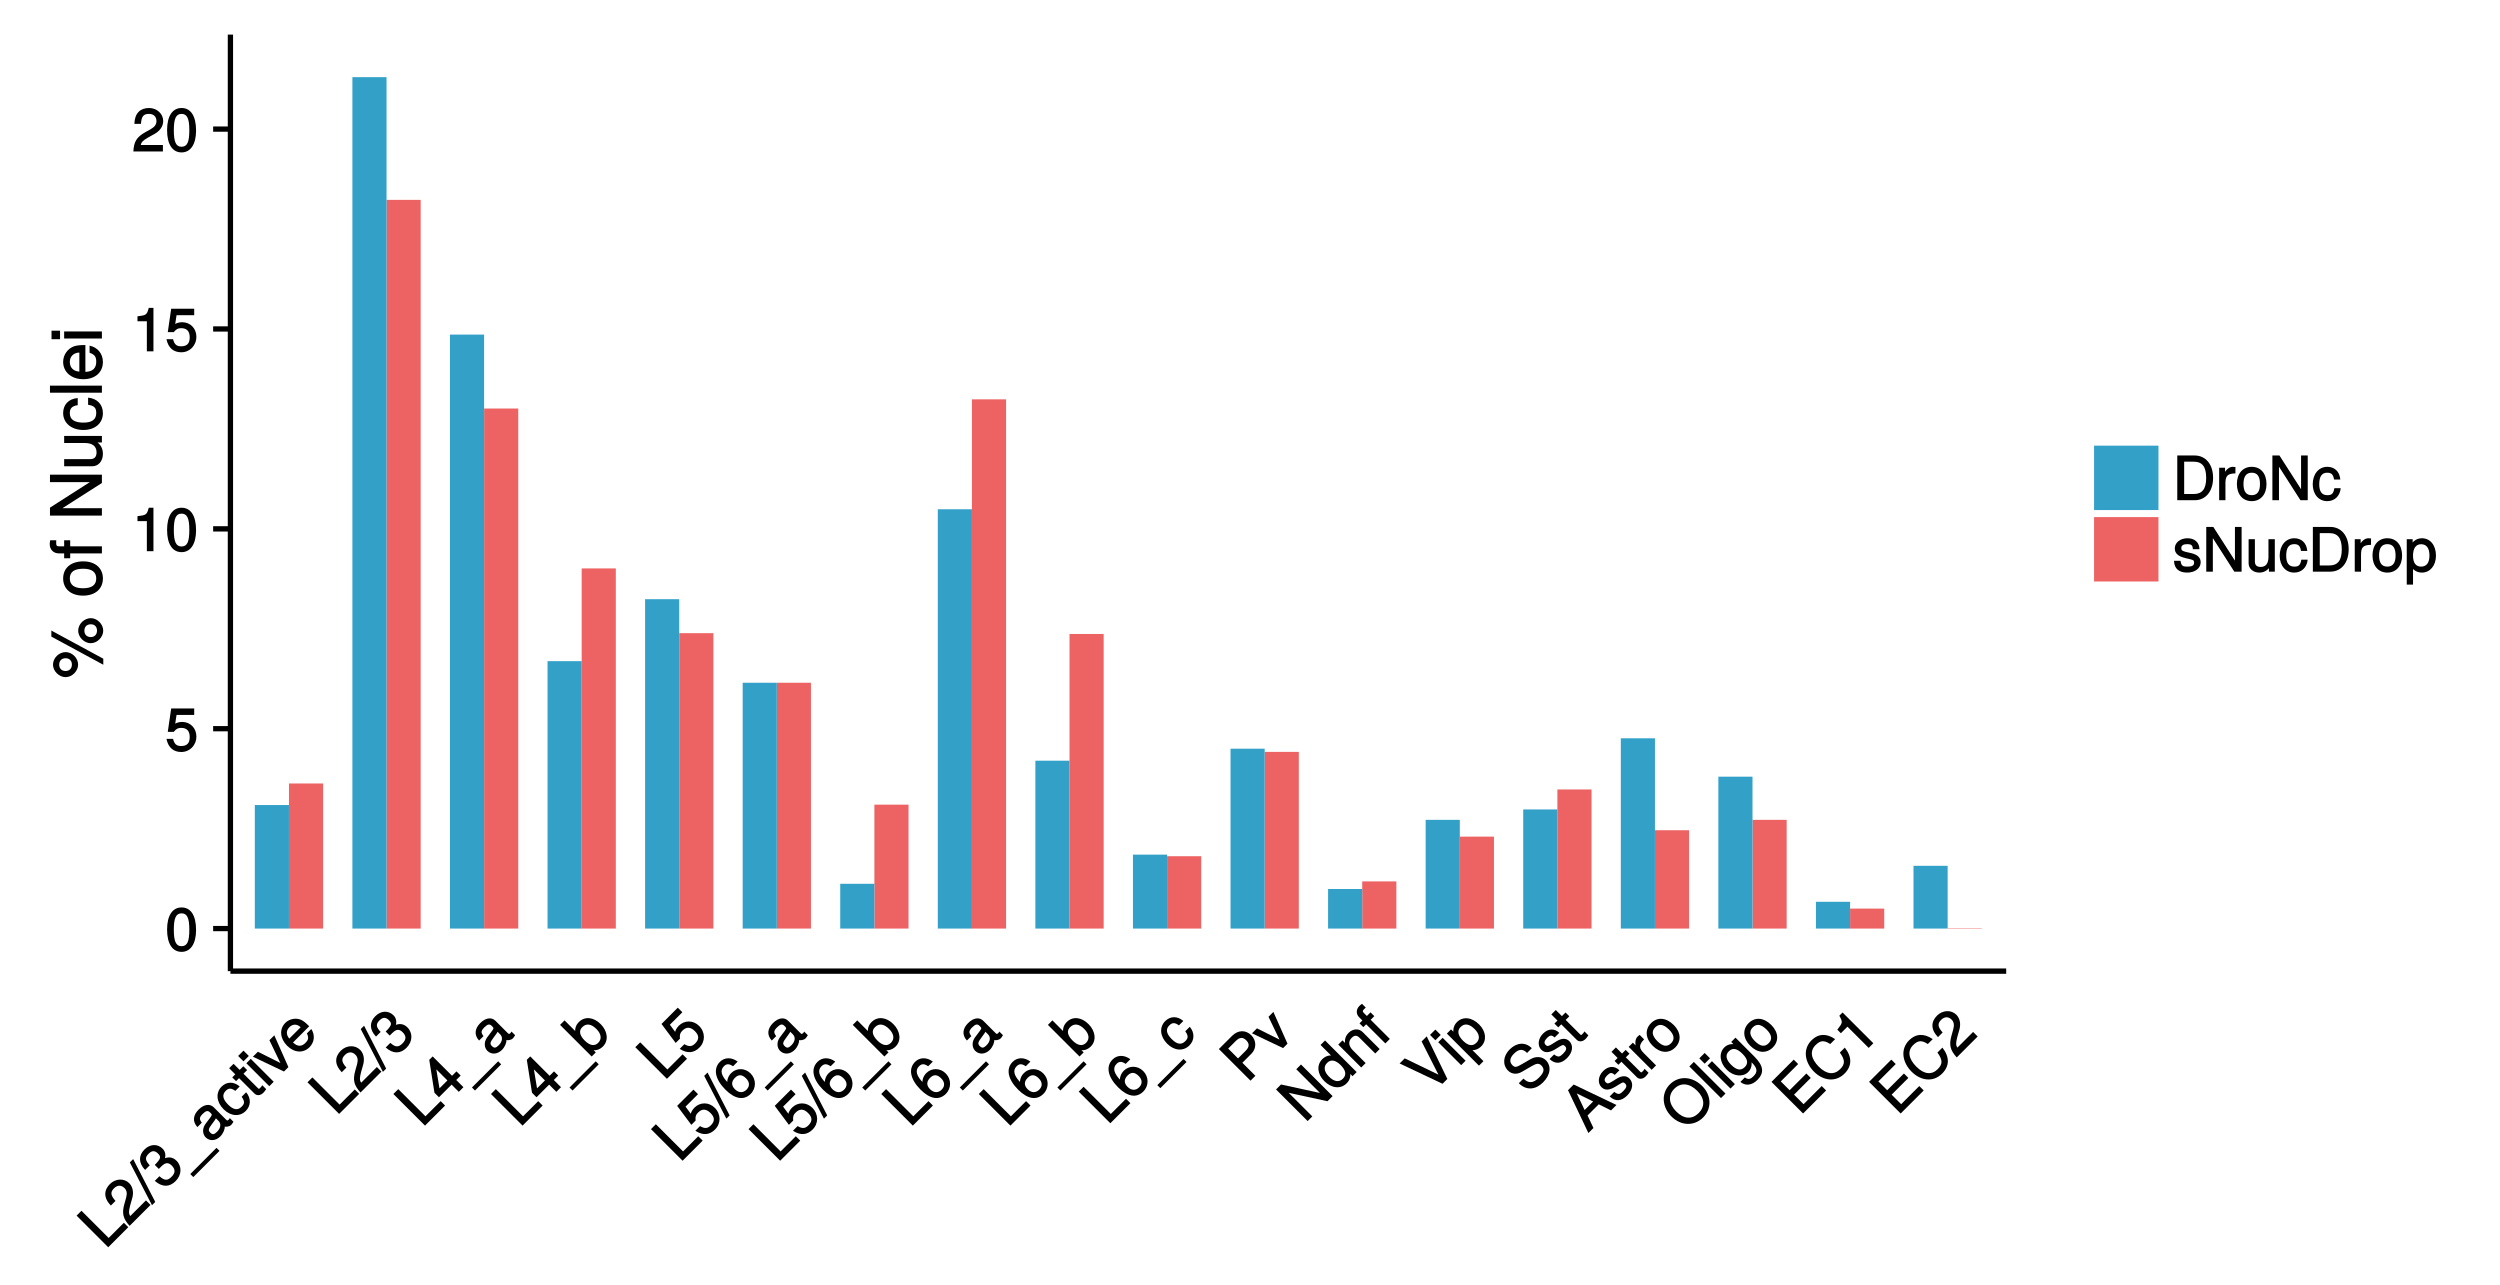 <?xml version="1.0" encoding="UTF-8"?>
<svg xmlns="http://www.w3.org/2000/svg" xmlns:xlink="http://www.w3.org/1999/xlink" width="504pt" height="259pt" viewBox="0 0 504 259" version="1.1">
<defs>
<g>
<symbol overflow="visible" id="glyph0-0">
<path style="stroke:none;" d=""/>
</symbol>
<symbol overflow="visible" id="glyph0-1">
<path style="stroke:none;" d="M 6.219 -4.219 C 6.219 -7.172 5.141 -8.766 3.297 -8.766 C 1.469 -8.766 0.375 -7.156 0.375 -4.297 C 0.375 -1.422 1.469 0.188 3.297 0.188 C 5.094 0.188 6.219 -1.422 6.219 -4.219 Z M 4.859 -4.312 C 4.859 -1.906 4.453 -0.953 3.281 -0.953 C 2.156 -0.953 1.734 -1.953 1.734 -4.281 C 1.734 -6.609 2.156 -7.578 3.297 -7.578 C 4.438 -7.578 4.859 -6.594 4.859 -4.312 Z M 4.859 -4.312 "/>
</symbol>
<symbol overflow="visible" id="glyph0-2">
<path style="stroke:none;" d="M 6.281 -2.953 C 6.281 -4.625 5.047 -5.875 3.406 -5.875 C 2.812 -5.875 2.219 -5.672 2.016 -5.516 L 2.281 -7.281 L 5.844 -7.281 L 5.844 -8.594 L 1.203 -8.594 L 0.516 -3.875 L 1.719 -3.875 C 2.25 -4.5 2.562 -4.672 3.219 -4.672 C 4.359 -4.672 4.938 -4.062 4.938 -2.812 C 4.938 -1.578 4.375 -1.016 3.219 -1.016 C 2.297 -1.016 1.859 -1.359 1.578 -2.453 L 0.25 -2.453 C 0.625 -0.625 1.734 0.188 3.234 0.188 C 4.953 0.188 6.281 -1.156 6.281 -2.953 Z M 6.281 -2.953 "/>
</symbol>
<symbol overflow="visible" id="glyph0-3">
<path style="stroke:none;" d="M 4.297 -0.125 L 4.297 -8.766 L 3.359 -8.766 C 2.953 -7.328 2.859 -7.281 1.078 -7.062 L 1.078 -6.062 L 2.969 -6.062 L 2.969 0 L 4.297 0 Z M 4.297 -0.125 "/>
</symbol>
<symbol overflow="visible" id="glyph0-4">
<path style="stroke:none;" d="M 6.266 -6.141 C 6.266 -7.578 5.016 -8.766 3.406 -8.766 C 1.672 -8.766 0.516 -7.75 0.453 -5.562 L 1.781 -5.562 C 1.875 -7.109 2.328 -7.578 3.375 -7.578 C 4.328 -7.578 4.906 -7.031 4.906 -6.125 C 4.906 -5.453 4.547 -4.969 3.797 -4.531 L 2.688 -3.906 C 0.906 -2.906 0.359 -2 0.25 0 L 6.203 0 L 6.203 -1.312 L 1.75 -1.312 C 1.844 -1.875 2.188 -2.219 3.234 -2.828 L 4.422 -3.484 C 5.609 -4.109 6.266 -5.094 6.266 -6.141 Z M 6.266 -6.141 "/>
</symbol>
<symbol overflow="visible" id="glyph0-5">
<path style="stroke:none;" d="M 8.141 -4.516 C 8.141 -7.219 6.656 -9.016 4.438 -9.016 L 0.922 -9.016 L 0.922 0 L 4.438 0 C 6.641 0 8.141 -1.781 8.141 -4.516 Z M 6.75 -4.5 C 6.75 -2.297 5.969 -1.25 4.25 -1.25 L 2.312 -1.25 L 2.312 -7.766 L 4.25 -7.766 C 5.969 -7.766 6.75 -6.734 6.75 -4.5 Z M 6.75 -4.5 "/>
</symbol>
<symbol overflow="visible" id="glyph0-6">
<path style="stroke:none;" d="M 3.984 -5.547 L 3.984 -6.688 C 3.688 -6.719 3.594 -6.734 3.469 -6.734 C 2.812 -6.734 2.219 -6.312 1.641 -5.375 L 1.891 -5.281 L 1.891 -6.547 L 0.703 -6.547 L 0.703 0 L 1.969 0 L 1.969 -3.391 C 1.969 -4.812 2.297 -5.391 3.984 -5.406 Z M 3.984 -5.547 "/>
</symbol>
<symbol overflow="visible" id="glyph0-7">
<path style="stroke:none;" d="M 6.25 -3.234 C 6.25 -5.406 5.078 -6.734 3.266 -6.734 C 1.5 -6.734 0.281 -5.391 0.281 -3.281 C 0.281 -1.156 1.484 0.188 3.281 0.188 C 5.047 0.188 6.25 -1.156 6.25 -3.234 Z M 4.938 -3.234 C 4.938 -1.766 4.375 -1.016 3.281 -1.016 C 2.156 -1.016 1.609 -1.75 1.609 -3.281 C 1.609 -4.781 2.156 -5.547 3.281 -5.547 C 4.406 -5.547 4.938 -4.797 4.938 -3.234 Z M 4.938 -3.234 "/>
</symbol>
<symbol overflow="visible" id="glyph0-8">
<path style="stroke:none;" d="M 7.891 -0.125 L 7.891 -9.016 L 6.547 -9.016 L 6.547 -1.734 L 6.797 -1.828 L 2.188 -9.016 L 0.766 -9.016 L 0.766 0 L 2.094 0 L 2.094 -7.219 L 1.859 -7.125 L 6.422 0 L 7.891 0 Z M 7.891 -0.125 "/>
</symbol>
<symbol overflow="visible" id="glyph0-9">
<path style="stroke:none;" d="M 5.719 -2.422 L 4.594 -2.422 C 4.406 -1.281 4.031 -1.016 3.188 -1.016 C 2.078 -1.016 1.547 -1.734 1.547 -3.219 C 1.547 -4.781 2.062 -5.547 3.156 -5.547 C 4 -5.547 4.375 -5.188 4.531 -4.172 L 5.797 -4.172 C 5.656 -5.844 4.578 -6.734 3.172 -6.734 C 1.469 -6.734 0.234 -5.297 0.234 -3.219 C 0.234 -1.188 1.453 0.188 3.156 0.188 C 4.656 0.188 5.734 -0.859 5.875 -2.422 Z M 5.719 -2.422 "/>
</symbol>
<symbol overflow="visible" id="glyph0-10">
<path style="stroke:none;" d="M 5.641 -1.891 C 5.641 -2.828 4.984 -3.438 3.734 -3.734 L 2.766 -3.953 C 1.953 -4.156 1.734 -4.281 1.734 -4.734 C 1.734 -5.297 2.125 -5.547 2.938 -5.547 C 3.75 -5.547 4.031 -5.328 4.062 -4.531 L 5.391 -4.531 C 5.375 -5.906 4.422 -6.734 2.969 -6.734 C 1.516 -6.734 0.422 -5.844 0.422 -4.688 C 0.422 -3.703 1.062 -3.094 2.562 -2.734 L 3.484 -2.516 C 4.188 -2.344 4.312 -2.266 4.312 -1.812 C 4.312 -1.219 3.875 -1.016 3 -1.016 C 2.094 -1.016 1.734 -1.094 1.578 -2.188 L 0.266 -2.188 C 0.312 -0.594 1.266 0.188 2.922 0.188 C 4.5 0.188 5.641 -0.688 5.641 -1.891 Z M 5.641 -1.891 "/>
</symbol>
<symbol overflow="visible" id="glyph0-11">
<path style="stroke:none;" d="M 5.922 -0.125 L 5.922 -6.547 L 4.641 -6.547 L 4.641 -2.953 C 4.641 -1.672 4.109 -0.953 3.078 -0.953 C 2.281 -0.953 1.906 -1.312 1.906 -2.062 L 1.906 -6.547 L 0.641 -6.547 L 0.641 -1.672 C 0.641 -0.625 1.562 0.188 2.781 0.188 C 3.703 0.188 4.391 -0.188 4.984 -1.016 L 4.734 -1.109 L 4.734 0 L 5.922 0 Z M 5.922 -0.125 "/>
</symbol>
<symbol overflow="visible" id="glyph0-12">
<path style="stroke:none;" d="M 6.406 -3.219 C 6.406 -5.328 5.25 -6.734 3.578 -6.734 C 2.719 -6.734 1.938 -6.312 1.469 -5.562 L 1.703 -5.469 L 1.703 -6.547 L 0.516 -6.547 L 0.516 2.609 L 1.781 2.609 L 1.781 -0.891 L 1.547 -0.797 C 2.078 -0.141 2.766 0.188 3.594 0.188 C 5.203 0.188 6.406 -1.219 6.406 -3.219 Z M 5.094 -3.234 C 5.094 -1.812 4.5 -1.016 3.406 -1.016 C 2.359 -1.016 1.781 -1.75 1.781 -3.234 C 1.781 -4.703 2.359 -5.531 3.406 -5.531 C 4.516 -5.531 5.094 -4.734 5.094 -3.234 Z M 5.094 -3.234 "/>
</symbol>
<symbol overflow="visible" id="glyph1-0">
<path style="stroke:none;" d=""/>
</symbol>
<symbol overflow="visible" id="glyph1-1">
<path style="stroke:none;" d="M 4.531 -4.719 L 3.734 -5.516 L 0.672 -2.453 L -4.812 -7.938 L -5.797 -6.953 L 0.578 -0.578 L 4.625 -4.625 Z M 4.531 -4.719 "/>
</symbol>
<symbol overflow="visible" id="glyph1-2">
<path style="stroke:none;" d="M 0.094 -8.781 C -0.922 -9.797 -2.656 -9.75 -3.797 -8.609 C -5.016 -7.391 -5.125 -5.844 -3.609 -4.266 L -2.672 -5.203 C -3.703 -6.359 -3.719 -7 -2.969 -7.75 C -2.297 -8.422 -1.5 -8.438 -0.859 -7.797 C -0.391 -7.328 -0.297 -6.734 -0.516 -5.891 L -0.859 -4.672 C -1.422 -2.703 -1.172 -1.672 0.172 -0.172 L 4.391 -4.391 L 3.469 -5.312 L 0.312 -2.156 C -0.031 -2.625 -0.016 -3.109 0.281 -4.281 L 0.656 -5.594 C 1.062 -6.875 0.828 -8.047 0.094 -8.781 Z M 0.094 -8.781 "/>
</symbol>
<symbol overflow="visible" id="glyph1-3">
<path style="stroke:none;" d="M -3.969 -8.781 L -4.5 -8.25 L -0.031 0.375 L 0.625 -0.281 L -3.828 -8.922 Z M -3.969 -8.781 "/>
</symbol>
<symbol overflow="visible" id="glyph1-4">
<path style="stroke:none;" d="M 2.547 -6.234 C 1.812 -6.969 0.906 -7.094 -0.078 -6.609 L 0.109 -6.422 C 0.453 -7.203 0.344 -8.062 -0.25 -8.656 C -1.281 -9.688 -2.781 -9.625 -3.922 -8.484 C -5.125 -7.281 -5.125 -5.781 -3.781 -4.375 L -2.844 -5.312 C -3.797 -6.328 -3.828 -6.891 -3.078 -7.641 C -2.406 -8.312 -1.812 -8.312 -1.188 -7.688 C -0.547 -7.047 -0.531 -6.688 -1.828 -5.391 L -1.016 -4.578 L -0.516 -5.078 C 0.312 -5.906 0.906 -5.938 1.594 -5.25 C 2.344 -4.5 2.344 -3.781 1.562 -3 C 0.75 -2.188 0.125 -2.188 -0.891 -3.109 L -1.828 -2.172 C -0.297 -0.828 1.156 -0.906 2.375 -2.125 C 3.609 -3.359 3.688 -5.094 2.547 -6.234 Z M 2.547 -6.234 "/>
</symbol>
<symbol overflow="visible" id="glyph1-5">
<path style="stroke:none;" d="M 6.406 -3.594 L 5.891 -4.109 L 0.609 1.172 L 1.219 1.781 L 6.5 -3.5 Z M 6.406 -3.594 "/>
</symbol>
<symbol overflow="visible" id="glyph1-6">
<path style="stroke:none;" d="M 4.516 -4.734 L 3.859 -5.391 C 3.75 -5.188 3.719 -5.156 3.672 -5.109 C 3.422 -4.859 3.344 -4.844 3.125 -5.062 L 0.641 -7.547 C -0.156 -8.344 -1.344 -8.188 -2.438 -7.094 C -3.5 -6.031 -3.75 -4.75 -2.672 -3.578 L -1.781 -4.469 C -2.344 -5.188 -2.281 -5.562 -1.609 -6.234 C -0.984 -6.859 -0.578 -6.984 -0.141 -6.547 L 0.047 -6.359 C 0.328 -6.078 0.281 -5.969 -0.203 -5.328 C -1.078 -4.203 -1.203 -4.016 -1.359 -3.641 C -1.656 -2.906 -1.547 -2.047 -1 -1.5 C -0.188 -0.688 1.047 -0.797 1.938 -1.688 C 2.516 -2.266 2.875 -3.125 2.844 -3.688 C 3.016 -3.578 3.781 -3.656 4.125 -4 C 4.266 -4.141 4.359 -4.266 4.594 -4.656 Z M 1.578 -4.828 C 2.203 -4.203 1.984 -3.328 1.297 -2.641 C 0.75 -2.094 0.406 -1.969 -0.078 -2.453 C -0.547 -2.922 -0.438 -3.25 0.219 -4.125 C 0.844 -4.969 0.969 -5.156 1.062 -5.344 Z M 1.578 -4.828 "/>
</symbol>
<symbol overflow="visible" id="glyph1-7">
<path style="stroke:none;" d="M 2.328 -5.766 L 1.531 -4.969 C 2.203 -4.016 2.125 -3.562 1.531 -2.969 C 0.75 -2.188 -0.125 -2.312 -1.188 -3.375 C -2.281 -4.469 -2.469 -5.375 -1.688 -6.156 C -1.094 -6.75 -0.578 -6.766 0.25 -6.156 L 1.141 -7.047 C -0.125 -8.125 -1.531 -8 -2.516 -7.016 C -3.734 -5.797 -3.578 -3.922 -2.109 -2.453 C -0.672 -1.016 1.156 -0.906 2.359 -2.109 C 3.422 -3.172 3.453 -4.672 2.438 -5.875 Z M 2.328 -5.766 "/>
</symbol>
<symbol overflow="visible" id="glyph1-8">
<path style="stroke:none;" d="M 2.156 -2.344 L 1.438 -3.062 C 1.312 -2.812 1.203 -2.703 1.062 -2.562 C 0.766 -2.266 0.781 -2.25 0.469 -2.562 L -2.344 -5.375 L -1.609 -6.109 L -2.375 -6.875 L -3.109 -6.141 L -4.344 -7.375 L -5.234 -6.484 L -4 -5.25 L -4.609 -4.641 L -3.844 -3.875 L -3.234 -4.484 L -0.109 -1.359 C 0.344 -0.906 1.094 -0.969 1.641 -1.516 C 1.812 -1.688 1.969 -1.875 2.234 -2.266 Z M 2.156 -2.344 "/>
</symbol>
<symbol overflow="visible" id="glyph1-9">
<path style="stroke:none;" d="M 1.297 -1.484 L -3.234 -6.016 L -4.125 -5.125 L 0.5 -0.5 L 1.391 -1.391 Z M -3.734 -6.703 L -4.703 -7.672 L -5.781 -6.594 L -4.703 -5.516 L -3.625 -6.594 Z M -3.734 -6.703 "/>
</symbol>
<symbol overflow="visible" id="glyph1-10">
<path style="stroke:none;" d="M -0.5 -8.75 L -1.359 -7.891 L 1.047 -2.891 L 1.25 -3.094 L -3.688 -5.562 L -4.688 -4.562 L 1.578 -1.578 L 2.469 -2.469 L -0.375 -8.875 Z M -0.5 -8.75 "/>
</symbol>
<symbol overflow="visible" id="glyph1-11">
<path style="stroke:none;" d="M 2.328 -6.547 C 1.672 -7.203 1.234 -7.547 0.781 -7.75 C -0.234 -8.203 -1.562 -7.969 -2.391 -7.141 C -3.625 -5.906 -3.5 -4 -2.031 -2.531 C -0.578 -1.078 1.234 -0.984 2.484 -2.234 C 3.5 -3.25 3.625 -4.719 2.844 -5.906 L 1.953 -5.016 C 2.391 -4.109 2.234 -3.672 1.672 -3.109 C 0.922 -2.359 0.094 -2.281 -0.844 -3.188 L 2.422 -6.453 Z M 1 -6.344 C 1 -6.344 0.766 -6.297 0.75 -6.312 L -1.594 -3.969 C -2.234 -4.734 -2.266 -5.578 -1.562 -6.281 C -0.859 -6.984 0.047 -6.922 0.75 -6.219 Z M 1 -6.344 "/>
</symbol>
<symbol overflow="visible" id="glyph1-12">
<path style="stroke:none;" d="M 2.969 -6.031 L 2.203 -6.797 L 1.312 -5.906 L -2.594 -9.812 L -3.281 -9.125 L -2.234 -2.484 L -1.328 -1.578 L 1.219 -4.125 L 2.672 -2.672 L 3.609 -3.609 L 2.156 -5.062 L 3.047 -5.953 Z M 0.469 -5.062 L -1.219 -3.375 L -1.922 -7.609 L -2.172 -7.516 L 0.375 -4.969 Z M 0.469 -5.062 "/>
</symbol>
<symbol overflow="visible" id="glyph1-13">
<path style="stroke:none;" d="M 2.172 -6.891 C 0.719 -8.344 -1.047 -8.484 -2.219 -7.312 C -2.844 -6.688 -3.078 -5.922 -2.922 -5.078 L -2.672 -5.203 L -5.109 -7.641 L -6.016 -6.734 L 0.359 -0.359 L 1.188 -1.188 L 0.453 -1.922 L 0.359 -1.672 C 1.219 -1.5 2 -1.75 2.641 -2.391 C 3.797 -3.547 3.609 -5.453 2.172 -6.891 Z M 1.297 -5.922 C 2.297 -4.922 2.453 -3.891 1.672 -3.109 C 0.938 -2.375 -0.031 -2.562 -1.047 -3.578 C -2.094 -4.625 -2.281 -5.594 -1.516 -6.297 C -0.719 -7.094 0.297 -6.922 1.297 -5.922 Z M 1.297 -5.922 "/>
</symbol>
<symbol overflow="visible" id="glyph1-14">
<path style="stroke:none;" d="M 2.344 -6.531 C 1.172 -7.703 -0.594 -7.719 -1.75 -6.562 C -2.172 -6.141 -2.453 -5.578 -2.484 -5.328 L -3.547 -6.766 L -1.031 -9.281 L -1.953 -10.203 L -5.234 -6.922 L -2.375 -3.094 L -1.516 -3.953 C -1.594 -4.781 -1.484 -5.109 -1.016 -5.578 C -0.219 -6.375 0.609 -6.359 1.5 -5.469 C 2.375 -4.594 2.375 -3.812 1.562 -3 C 0.906 -2.344 0.344 -2.281 -0.625 -2.844 L -1.562 -1.906 C 0 -0.875 1.344 -1.094 2.406 -2.156 C 3.625 -3.375 3.625 -5.25 2.344 -6.531 Z M 2.344 -6.531 "/>
</symbol>
<symbol overflow="visible" id="glyph1-15">
<path style="stroke:none;" d="M 2.484 -6.391 C 1.359 -7.516 -0.344 -7.531 -1.422 -6.453 C -2.016 -5.859 -2.297 -5.047 -2.188 -4.281 L -1.938 -4.375 C -3.406 -5.844 -3.75 -6.969 -2.891 -7.828 C -2.359 -8.359 -1.844 -8.375 -1.047 -7.828 L -0.109 -8.766 C -1.359 -9.703 -2.766 -9.641 -3.688 -8.719 C -5.094 -7.312 -4.656 -5.188 -2.578 -3.109 C -0.703 -1.234 1.125 -0.875 2.516 -2.266 C 3.656 -3.406 3.656 -5.219 2.484 -6.391 Z M 1.578 -5.391 C 2.328 -4.641 2.359 -3.797 1.672 -3.109 C 0.984 -2.422 0.094 -2.438 -0.672 -3.203 C -1.422 -3.953 -1.406 -4.75 -0.656 -5.5 C 0.062 -6.219 0.781 -6.188 1.578 -5.391 Z M 1.578 -5.391 "/>
</symbol>
<symbol overflow="visible" id="glyph1-16">
<path style="stroke:none;" d="M 0.859 -9.797 C -0.297 -10.953 -1.828 -10.922 -3.047 -9.703 L -5.703 -7.047 L 0.672 -0.672 L 1.656 -1.656 L -0.969 -4.281 L 0.875 -6.125 C 1.891 -7.141 1.891 -8.766 0.859 -9.797 Z M -0.188 -8.812 C 0.484 -8.141 0.469 -7.469 -0.297 -6.703 L -1.844 -5.156 L -3.828 -7.141 L -2.281 -8.688 C -1.516 -9.453 -0.859 -9.484 -0.188 -8.812 Z M -0.188 -8.812 "/>
</symbol>
<symbol overflow="visible" id="glyph1-17">
<path style="stroke:none;" d="M 5.484 -5.672 L -0.797 -11.953 L -1.75 -11 L 3.406 -5.844 L 3.516 -6.109 L -4.828 -7.922 L -5.828 -6.922 L 0.547 -0.547 L 1.484 -1.484 L -3.625 -6.594 L -3.719 -6.344 L 4.547 -4.547 L 5.578 -5.578 Z M 5.484 -5.672 "/>
</symbol>
<symbol overflow="visible" id="glyph1-18">
<path style="stroke:none;" d="M 4.203 -4.391 L -2.078 -10.672 L -2.984 -9.766 L -0.594 -7.375 L -0.484 -7.609 C -1.234 -7.766 -2.031 -7.5 -2.641 -6.891 C -3.797 -5.734 -3.656 -3.906 -2.234 -2.484 C -0.734 -0.984 1.094 -0.844 2.281 -2.031 C 2.891 -2.641 3.141 -3.391 2.969 -4.312 L 2.719 -4.219 L 3.469 -3.469 L 4.297 -4.297 Z M 1.094 -5.688 C 2.125 -4.656 2.281 -3.719 1.531 -2.969 C 0.766 -2.203 -0.234 -2.328 -1.266 -3.359 C -2.297 -4.391 -2.422 -5.391 -1.656 -6.156 C -0.891 -6.922 0.062 -6.719 1.094 -5.688 Z M 1.094 -5.688 "/>
</symbol>
<symbol overflow="visible" id="glyph1-19">
<path style="stroke:none;" d="M 4.125 -4.312 L 0.766 -7.672 C 0.031 -8.406 -1.188 -8.344 -2.031 -7.5 C -2.703 -6.828 -2.922 -6.047 -2.688 -5.031 L -2.453 -5.141 L -3.281 -5.969 L -4.125 -5.125 L 0.5 -0.5 L 1.391 -1.391 L -1.156 -3.938 C -2.062 -4.844 -2.156 -5.75 -1.438 -6.469 C -0.875 -7.031 -0.391 -7.047 0.156 -6.5 L 3.328 -3.328 L 4.219 -4.219 Z M 4.125 -4.312 "/>
</symbol>
<symbol overflow="visible" id="glyph1-20">
<path style="stroke:none;" d="M -1.688 -6.25 L -2.344 -6.906 L -3.078 -6.172 L -3.688 -6.781 C -3.984 -7.078 -3.969 -7.219 -3.656 -7.531 C -3.594 -7.594 -3.562 -7.625 -3.297 -7.859 L -4.062 -8.625 C -4.359 -8.422 -4.453 -8.328 -4.594 -8.188 C -5.25 -7.531 -5.297 -6.578 -4.656 -5.938 L -3.984 -5.266 L -4.562 -4.688 L -3.797 -3.922 L -3.219 -4.5 L 0.641 -0.641 L 1.547 -1.547 L -2.312 -5.406 L -1.578 -6.141 Z M -1.688 -6.25 "/>
</symbol>
<symbol overflow="visible" id="glyph1-21">
<path style="stroke:none;" d="M -0.906 -11.844 L -1.812 -10.938 L 1.781 -3.844 L 1.984 -4.047 L -5.219 -7.531 L -6.25 -6.5 L 2.406 -2.406 L 3.375 -3.375 L -0.781 -11.969 Z M -0.906 -11.844 "/>
</symbol>
<symbol overflow="visible" id="glyph1-22">
<path style="stroke:none;" d="M 2.25 -6.812 C 0.766 -8.297 -1.047 -8.484 -2.234 -7.297 C -2.844 -6.688 -3.094 -5.844 -2.906 -4.969 L -2.656 -5.062 L -3.422 -5.828 L -4.266 -4.984 L 2.203 1.484 L 3.109 0.578 L 0.641 -1.891 L 0.531 -1.656 C 1.375 -1.562 2.078 -1.828 2.672 -2.422 C 3.797 -3.547 3.672 -5.391 2.25 -6.812 Z M 1.328 -5.891 C 2.328 -4.891 2.469 -3.906 1.688 -3.125 C 0.953 -2.391 0.031 -2.5 -1.016 -3.547 C -2.062 -4.594 -2.234 -5.578 -1.5 -6.312 C -0.719 -7.094 0.266 -6.953 1.328 -5.891 Z M 1.328 -5.891 "/>
</symbol>
<symbol overflow="visible" id="glyph1-23">
<path style="stroke:none;" d="M 3.562 -7.156 C 2.812 -7.906 1.594 -8 0.516 -7.391 L -1.469 -6.25 C -2.391 -5.703 -2.719 -5.688 -3.188 -6.156 C -3.812 -6.781 -3.734 -7.609 -2.906 -8.438 C -1.922 -9.422 -1.125 -9.531 -0.219 -8.625 L 0.734 -9.578 C -0.562 -10.875 -2.312 -10.75 -3.734 -9.328 C -5.094 -7.969 -5.188 -6.188 -4.062 -5.062 C -3.312 -4.312 -2.234 -4.234 -1.219 -4.844 L 0.719 -5.969 C 1.703 -6.547 2.172 -6.578 2.656 -6.094 C 3.344 -5.406 3.234 -4.703 2.172 -3.641 C 1 -2.469 0.031 -2.469 -0.953 -3.453 L -1.891 -2.516 C -0.328 -0.953 1.547 -1.234 3 -2.688 C 4.578 -4.266 4.672 -6.047 3.562 -7.156 Z M 3.562 -7.156 "/>
</symbol>
<symbol overflow="visible" id="glyph1-24">
<path style="stroke:none;" d="M 2.641 -5.328 C 1.984 -5.984 1.094 -5.969 0 -5.281 L -0.844 -4.75 C -1.562 -4.312 -1.812 -4.25 -2.125 -4.562 C -2.531 -4.969 -2.422 -5.422 -1.844 -6 C -1.266 -6.578 -0.922 -6.609 -0.328 -6.078 L 0.609 -7.016 C -0.375 -7.969 -1.641 -7.891 -2.672 -6.859 C -3.688 -5.844 -3.828 -4.422 -3.016 -3.609 C -2.328 -2.922 -1.438 -2.938 -0.125 -3.75 L 0.688 -4.25 C 1.312 -4.625 1.438 -4.656 1.766 -4.328 C 2.188 -3.906 2.016 -3.453 1.406 -2.844 C 0.766 -2.203 0.453 -1.984 -0.438 -2.656 L -1.359 -1.734 C -0.203 -0.641 1.016 -0.766 2.188 -1.938 C 3.312 -3.062 3.5 -4.469 2.641 -5.328 Z M 2.641 -5.328 "/>
</symbol>
<symbol overflow="visible" id="glyph1-25">
<path style="stroke:none;" d="M 5.547 -5.734 L -2.953 -9.797 L -4.094 -8.656 L 0.016 -0.016 L 1.031 -1.031 L -0.156 -3.562 L 2.094 -5.812 L 4.578 -4.578 L 5.672 -5.672 Z M 1.094 -6.5 L -0.75 -4.656 L -2.5 -8.375 L -2.688 -8.188 L 0.969 -6.375 Z M 1.094 -6.5 "/>
</symbol>
<symbol overflow="visible" id="glyph1-26">
<path style="stroke:none;" d="M -1.109 -6.734 L -1.922 -7.547 C -2.141 -7.359 -2.219 -7.312 -2.312 -7.219 C -2.781 -6.75 -2.906 -6.031 -2.641 -4.953 L -2.391 -5.078 L -3.281 -5.969 L -4.125 -5.125 L 0.5 -0.5 L 1.391 -1.391 L -1 -3.781 C -2.016 -4.797 -2.188 -5.438 -1.016 -6.641 Z M -1.109 -6.734 "/>
</symbol>
<symbol overflow="visible" id="glyph1-27">
<path style="stroke:none;" d="M 2.141 -6.703 C 0.594 -8.25 -1.172 -8.359 -2.453 -7.078 C -3.703 -5.828 -3.609 -4.016 -2.109 -2.516 C -0.609 -1.016 1.172 -0.922 2.438 -2.188 C 3.688 -3.438 3.609 -5.234 2.141 -6.703 Z M 1.203 -5.766 C 2.234 -4.734 2.375 -3.812 1.594 -3.031 C 0.812 -2.25 -0.094 -2.375 -1.172 -3.453 C -2.234 -4.516 -2.391 -5.453 -1.609 -6.234 C -0.812 -7.031 0.094 -6.875 1.203 -5.766 Z M 1.203 -5.766 "/>
</symbol>
<symbol overflow="visible" id="glyph1-28">
<path style="stroke:none;" d="M 3.297 -9.484 C 1.312 -11.469 -1.422 -11.641 -3.234 -9.828 C -5 -8.062 -4.859 -5.297 -2.922 -3.359 C -0.984 -1.422 1.688 -1.375 3.469 -3.156 C 5.281 -4.969 5.125 -7.656 3.297 -9.484 Z M 2.297 -8.516 C 3.797 -7.016 3.891 -5.359 2.578 -4.047 C 1.25 -2.719 -0.406 -2.812 -1.938 -4.344 C -3.453 -5.859 -3.656 -7.625 -2.344 -8.938 C -1 -10.281 0.75 -10.062 2.297 -8.516 Z M 2.297 -8.516 "/>
</symbol>
<symbol overflow="visible" id="glyph1-29">
<path style="stroke:none;" d="M 1.281 -1.469 L -5 -7.75 L -5.906 -6.844 L 0.469 -0.469 L 1.375 -1.375 Z M 1.281 -1.469 "/>
</symbol>
<symbol overflow="visible" id="glyph1-30">
<path style="stroke:none;" d="M 3.438 -5.062 L -0.375 -8.875 L -1.234 -8.016 L -0.516 -7.297 L -0.406 -7.531 C -1.281 -7.688 -2.062 -7.469 -2.625 -6.906 C -3.766 -5.766 -3.578 -3.859 -2.141 -2.422 C -0.734 -1.016 1.156 -0.906 2.203 -1.953 C 2.766 -2.516 2.969 -3.219 2.859 -4.266 L 2.625 -4.156 L 2.922 -3.859 C 4.109 -2.672 4.094 -1.938 3.266 -1.109 C 2.703 -0.547 2.266 -0.328 1.516 -0.859 L 0.609 0.047 C 1.625 0.906 2.953 0.734 4.016 -0.328 C 5.406 -1.719 5.391 -3.109 3.438 -5.062 Z M 1.047 -5.609 C 2.109 -4.547 2.25 -3.688 1.5 -2.938 C 0.734 -2.172 -0.156 -2.312 -1.234 -3.391 C -2.297 -4.453 -2.469 -5.375 -1.719 -6.125 C -0.938 -6.906 -0.047 -6.703 1.047 -5.609 Z M 1.047 -5.609 "/>
</symbol>
<symbol overflow="visible" id="glyph1-31">
<path style="stroke:none;" d="M 5.203 -5.391 L 4.406 -6.188 L 0.75 -2.531 L -1.172 -4.453 L 2.203 -7.828 L 1.312 -8.719 L -2.062 -5.344 L -3.844 -7.125 L -0.344 -10.625 L -1.234 -11.516 L -5.719 -7.031 L 0.656 -0.656 L 5.297 -5.297 Z M 5.203 -5.391 "/>
</symbol>
<symbol overflow="visible" id="glyph1-32">
<path style="stroke:none;" d="M 3.312 -8.188 L 2.406 -7.281 C 3.453 -5.828 3.516 -4.984 2.469 -3.938 C 1.25 -2.719 -0.281 -2.875 -1.828 -4.422 C -3.406 -6 -3.703 -7.578 -2.5 -8.781 C -1.531 -9.75 -0.781 -9.812 0.469 -9 L 1.453 -9.984 C -0.25 -11.188 -1.953 -11.109 -3.297 -9.766 C -5.172 -7.891 -4.609 -5.234 -2.797 -3.422 C -0.984 -1.609 1.531 -1.219 3.359 -3.047 C 4.859 -4.547 4.906 -6.375 3.406 -8.281 Z M 3.312 -8.188 "/>
</symbol>
<symbol overflow="visible" id="glyph1-33">
<path style="stroke:none;" d="M 2.938 -3.125 L -3.172 -9.234 L -3.828 -8.578 C -3.094 -7.281 -3.141 -7.172 -4.234 -5.766 L -3.516 -5.047 L -2.188 -6.375 L 2.094 -2.094 L 3.031 -3.031 Z M 2.938 -3.125 "/>
</symbol>
<symbol overflow="visible" id="glyph2-0">
<path style="stroke:none;" d=""/>
</symbol>
<symbol overflow="visible" id="glyph2-1">
<path style="stroke:none;" d="M -7.297 -5.312 C -8.656 -5.312 -9.859 -4.125 -9.859 -2.781 C -9.859 -1.484 -8.641 -0.266 -7.328 -0.266 C -6 -0.266 -4.797 -1.484 -4.797 -2.797 C -4.797 -4.109 -6 -5.312 -7.297 -5.312 Z M -7.312 -4.078 C -6.531 -4.078 -6.047 -3.562 -6.047 -2.797 C -6.047 -2.016 -6.547 -1.5 -7.328 -1.5 C -8.109 -1.5 -8.609 -2.016 -8.609 -2.781 C -8.609 -3.578 -8.109 -4.078 -7.312 -4.078 Z M -10.188 -9.453 L -10.188 -8.438 L 0.281 -2.766 L 0.281 -3.984 L -10.188 -9.656 Z M -2.219 -12.156 C -3.562 -12.156 -4.781 -10.969 -4.781 -9.625 C -4.781 -8.328 -3.562 -7.109 -2.25 -7.109 C -0.938 -7.109 0.266 -8.328 0.266 -9.641 C 0.266 -10.938 -0.938 -12.156 -2.219 -12.156 Z M -2.219 -10.922 C -1.469 -10.922 -0.984 -10.422 -0.984 -9.641 C -0.984 -8.859 -1.469 -8.344 -2.25 -8.344 C -3.031 -8.344 -3.531 -8.859 -3.531 -9.625 C -3.531 -10.438 -3.031 -10.922 -2.219 -10.922 Z M -2.219 -10.922 "/>
</symbol>
<symbol overflow="visible" id="glyph2-2">
<path style="stroke:none;" d=""/>
</symbol>
<symbol overflow="visible" id="glyph2-3">
<path style="stroke:none;" d="M -3.734 -7.266 C -6.266 -7.266 -7.812 -5.922 -7.812 -3.812 C -7.812 -1.75 -6.266 -0.359 -3.797 -0.359 C -1.328 -0.359 0.203 -1.734 0.203 -3.828 C 0.203 -5.875 -1.328 -7.266 -3.734 -7.266 Z M -3.75 -5.781 C -2.031 -5.781 -1.141 -5.109 -1.141 -3.828 C -1.141 -2.516 -2.016 -1.844 -3.797 -1.844 C -5.562 -1.844 -6.469 -2.516 -6.469 -3.828 C -6.469 -5.141 -5.578 -5.781 -3.75 -5.781 Z M -3.75 -5.781 "/>
</symbol>
<symbol overflow="visible" id="glyph2-4">
<path style="stroke:none;" d="M -6.516 -3.734 L -7.609 -3.734 L -7.609 -2.516 L -8.609 -2.516 C -9.094 -2.516 -9.219 -2.672 -9.219 -3.203 C -9.219 -3.297 -9.219 -3.344 -9.203 -3.734 L -10.422 -3.734 C -10.5 -3.344 -10.516 -3.188 -10.516 -2.953 C -10.516 -1.875 -9.766 -1.094 -8.703 -1.094 L -7.609 -1.094 L -7.609 -0.109 L -6.391 -0.109 L -6.391 -1.094 L 0 -1.094 L 0 -2.516 L -6.391 -2.516 L -6.391 -3.734 Z M -6.516 -3.734 "/>
</symbol>
<symbol overflow="visible" id="glyph2-5">
<path style="stroke:none;" d="M -0.125 -9.172 L -10.469 -9.172 L -10.469 -7.672 L -1.984 -7.672 L -2.094 -7.891 L -10.469 -2.531 L -10.469 -0.922 L 0 -0.922 L 0 -2.422 L -8.406 -2.422 L -8.297 -2.203 L 0 -7.5 L 0 -9.172 Z M -0.125 -9.172 "/>
</symbol>
<symbol overflow="visible" id="glyph2-6">
<path style="stroke:none;" d="M -0.125 -6.875 L -7.609 -6.875 L -7.609 -5.453 L -3.422 -5.453 C -1.922 -5.453 -1.078 -4.797 -1.078 -3.578 C -1.078 -2.656 -1.5 -2.203 -2.375 -2.203 L -7.609 -2.203 L -7.609 -0.766 L -1.922 -0.766 C -0.703 -0.766 0.203 -1.812 0.203 -3.25 C 0.203 -4.328 -0.203 -5.094 -1.156 -5.781 L -1.266 -5.562 L 0 -5.562 L 0 -6.875 Z M -0.125 -6.875 "/>
</symbol>
<symbol overflow="visible" id="glyph2-7">
<path style="stroke:none;" d="M -2.781 -6.672 L -2.781 -5.375 C -1.469 -5.172 -1.141 -4.703 -1.141 -3.703 C -1.141 -2.422 -1.984 -1.781 -3.719 -1.781 C -5.562 -1.781 -6.469 -2.406 -6.469 -3.688 C -6.469 -4.656 -6.016 -5.141 -4.875 -5.297 L -4.875 -6.734 C -6.797 -6.578 -7.812 -5.328 -7.812 -3.703 C -7.812 -1.719 -6.156 -0.297 -3.719 -0.297 C -1.359 -0.297 0.203 -1.688 0.203 -3.688 C 0.203 -5.438 -0.969 -6.656 -2.781 -6.812 Z M -2.781 -6.672 "/>
</symbol>
<symbol overflow="visible" id="glyph2-8">
<path style="stroke:none;" d="M -0.125 -2.234 L -10.469 -2.234 L -10.469 -0.812 L 0 -0.812 L 0 -2.234 Z M -0.125 -2.234 "/>
</symbol>
<symbol overflow="visible" id="glyph2-9">
<path style="stroke:none;" d="M -3.453 -7.312 C -4.516 -7.312 -5.188 -7.219 -5.734 -7.016 C -6.938 -6.531 -7.812 -5.297 -7.812 -3.922 C -7.812 -1.875 -6.156 -0.422 -3.75 -0.422 C -1.344 -0.422 0.203 -1.828 0.203 -3.891 C 0.203 -5.578 -0.875 -6.859 -2.484 -7.188 L -2.484 -5.75 C -1.391 -5.391 -1.141 -4.875 -1.141 -3.938 C -1.141 -2.719 -1.781 -1.938 -3.328 -1.906 L -3.328 -7.312 Z M -4.391 -6.016 C -4.391 -6.016 -4.531 -5.844 -4.547 -5.844 L -4.547 -1.953 C -5.719 -2.031 -6.469 -2.734 -6.469 -3.906 C -6.469 -5.047 -5.641 -5.797 -4.5 -5.797 Z M -4.391 -6.016 "/>
</symbol>
<symbol overflow="visible" id="glyph2-10">
<path style="stroke:none;" d="M -0.125 -2.266 L -7.609 -2.266 L -7.609 -0.844 L 0 -0.844 L 0 -2.266 Z M -8.562 -2.422 L -10.156 -2.422 L -10.156 -0.703 L -8.438 -0.703 L -8.438 -2.422 Z M -8.562 -2.422 "/>
</symbol>
</g>
</defs>
<g id="surface101">
<rect x="0" y="0" width="504" height="259" style="fill:rgb(100%,100%,100%);fill-opacity:1;stroke:none;"/>
<path style=" stroke:none;fill-rule:nonzero;fill:rgb(92.941%,38.824%,38.824%);fill-opacity:1;" d="M 58.258 187.199 L 65.141 187.199 L 65.141 157.949 L 58.258 157.949 Z M 58.258 187.199 "/>
<path style=" stroke:none;fill-rule:nonzero;fill:rgb(20%,62.745%,78.431%);fill-opacity:1;" d="M 51.371 187.199 L 58.254 187.199 L 58.254 162.297 L 51.371 162.297 Z M 51.371 187.199 "/>
<path style=" stroke:none;fill-rule:nonzero;fill:rgb(92.941%,38.824%,38.824%);fill-opacity:1;" d="M 77.926 187.199 L 84.809 187.199 L 84.809 40.293 L 77.926 40.293 Z M 77.926 187.199 "/>
<path style=" stroke:none;fill-rule:nonzero;fill:rgb(20%,62.745%,78.431%);fill-opacity:1;" d="M 71.043 187.199 L 77.926 187.199 L 77.926 15.555 L 71.043 15.555 Z M 71.043 187.199 "/>
<path style=" stroke:none;fill-rule:nonzero;fill:rgb(92.941%,38.824%,38.824%);fill-opacity:1;" d="M 97.598 187.199 L 104.48 187.199 L 104.48 82.359 L 97.598 82.359 Z M 97.598 187.199 "/>
<path style=" stroke:none;fill-rule:nonzero;fill:rgb(20%,62.745%,78.431%);fill-opacity:1;" d="M 90.711 187.199 L 97.594 187.199 L 97.594 67.453 L 90.711 67.453 Z M 90.711 187.199 "/>
<path style=" stroke:none;fill-rule:nonzero;fill:rgb(92.941%,38.824%,38.824%);fill-opacity:1;" d="M 117.266 187.199 L 124.148 187.199 L 124.148 114.594 L 117.266 114.594 Z M 117.266 187.199 "/>
<path style=" stroke:none;fill-rule:nonzero;fill:rgb(20%,62.745%,78.431%);fill-opacity:1;" d="M 110.383 187.199 L 117.266 187.199 L 117.266 133.289 L 110.383 133.289 Z M 110.383 187.199 "/>
<path style=" stroke:none;fill-rule:nonzero;fill:rgb(92.941%,38.824%,38.824%);fill-opacity:1;" d="M 136.938 187.199 L 143.82 187.199 L 143.82 127.648 L 136.938 127.648 Z M 136.938 187.199 "/>
<path style=" stroke:none;fill-rule:nonzero;fill:rgb(20%,62.745%,78.431%);fill-opacity:1;" d="M 130.051 187.199 L 136.934 187.199 L 136.934 120.797 L 130.051 120.797 Z M 130.051 187.199 "/>
<path style=" stroke:none;fill-rule:nonzero;fill:rgb(92.941%,38.824%,38.824%);fill-opacity:1;" d="M 156.605 187.199 L 163.488 187.199 L 163.488 137.641 L 156.605 137.641 Z M 156.605 187.199 "/>
<path style=" stroke:none;fill-rule:nonzero;fill:rgb(20%,62.745%,78.431%);fill-opacity:1;" d="M 149.723 187.199 L 156.605 187.199 L 156.605 137.641 L 149.723 137.641 Z M 149.723 187.199 "/>
<path style=" stroke:none;fill-rule:nonzero;fill:rgb(92.941%,38.824%,38.824%);fill-opacity:1;" d="M 176.277 187.199 L 183.16 187.199 L 183.16 162.219 L 176.277 162.219 Z M 176.277 187.199 "/>
<path style=" stroke:none;fill-rule:nonzero;fill:rgb(20%,62.745%,78.431%);fill-opacity:1;" d="M 169.391 187.199 L 176.273 187.199 L 176.273 178.172 L 169.391 178.172 Z M 169.391 187.199 "/>
<path style=" stroke:none;fill-rule:nonzero;fill:rgb(92.941%,38.824%,38.824%);fill-opacity:1;" d="M 195.945 187.199 L 202.828 187.199 L 202.828 80.508 L 195.945 80.508 Z M 195.945 187.199 "/>
<path style=" stroke:none;fill-rule:nonzero;fill:rgb(20%,62.745%,78.431%);fill-opacity:1;" d="M 189.062 187.199 L 195.945 187.199 L 195.945 102.668 L 189.062 102.668 Z M 189.062 187.199 "/>
<path style=" stroke:none;fill-rule:nonzero;fill:rgb(92.941%,38.824%,38.824%);fill-opacity:1;" d="M 215.617 187.199 L 222.5 187.199 L 222.5 127.809 L 215.617 127.809 Z M 215.617 187.199 "/>
<path style=" stroke:none;fill-rule:nonzero;fill:rgb(20%,62.745%,78.431%);fill-opacity:1;" d="M 208.73 187.199 L 215.613 187.199 L 215.613 153.355 L 208.73 153.355 Z M 208.73 187.199 "/>
<path style=" stroke:none;fill-rule:nonzero;fill:rgb(92.941%,38.824%,38.824%);fill-opacity:1;" d="M 235.285 187.199 L 242.168 187.199 L 242.168 172.613 L 235.285 172.613 Z M 235.285 187.199 "/>
<path style=" stroke:none;fill-rule:nonzero;fill:rgb(20%,62.745%,78.431%);fill-opacity:1;" d="M 228.402 187.199 L 235.285 187.199 L 235.285 172.293 L 228.402 172.293 Z M 228.402 187.199 "/>
<path style=" stroke:none;fill-rule:nonzero;fill:rgb(92.941%,38.824%,38.824%);fill-opacity:1;" d="M 254.957 187.199 L 261.84 187.199 L 261.84 151.582 L 254.957 151.582 Z M 254.957 187.199 "/>
<path style=" stroke:none;fill-rule:nonzero;fill:rgb(20%,62.745%,78.431%);fill-opacity:1;" d="M 248.074 187.199 L 254.957 187.199 L 254.957 150.938 L 248.074 150.938 Z M 248.074 187.199 "/>
<path style=" stroke:none;fill-rule:nonzero;fill:rgb(92.941%,38.824%,38.824%);fill-opacity:1;" d="M 274.625 187.199 L 281.508 187.199 L 281.508 177.691 L 274.625 177.691 Z M 274.625 187.199 "/>
<path style=" stroke:none;fill-rule:nonzero;fill:rgb(20%,62.745%,78.431%);fill-opacity:1;" d="M 267.742 187.199 L 274.625 187.199 L 274.625 179.223 L 267.742 179.223 Z M 267.742 187.199 "/>
<path style=" stroke:none;fill-rule:nonzero;fill:rgb(92.941%,38.824%,38.824%);fill-opacity:1;" d="M 294.297 187.199 L 301.18 187.199 L 301.18 168.664 L 294.297 168.664 Z M 294.297 187.199 "/>
<path style=" stroke:none;fill-rule:nonzero;fill:rgb(20%,62.745%,78.431%);fill-opacity:1;" d="M 287.414 187.199 L 294.297 187.199 L 294.297 165.281 L 287.414 165.281 Z M 287.414 187.199 "/>
<path style=" stroke:none;fill-rule:nonzero;fill:rgb(92.941%,38.824%,38.824%);fill-opacity:1;" d="M 313.969 187.199 L 320.852 187.199 L 320.852 159.156 L 313.969 159.156 Z M 313.969 187.199 "/>
<path style=" stroke:none;fill-rule:nonzero;fill:rgb(20%,62.745%,78.431%);fill-opacity:1;" d="M 307.082 187.199 L 313.965 187.199 L 313.965 163.184 L 307.082 163.184 Z M 307.082 187.199 "/>
<path style=" stroke:none;fill-rule:nonzero;fill:rgb(92.941%,38.824%,38.824%);fill-opacity:1;" d="M 333.637 187.199 L 340.52 187.199 L 340.52 167.375 L 333.637 167.375 Z M 333.637 187.199 "/>
<path style=" stroke:none;fill-rule:nonzero;fill:rgb(20%,62.745%,78.431%);fill-opacity:1;" d="M 326.754 187.199 L 333.637 187.199 L 333.637 148.84 L 326.754 148.84 Z M 326.754 187.199 "/>
<path style=" stroke:none;fill-rule:nonzero;fill:rgb(92.941%,38.824%,38.824%);fill-opacity:1;" d="M 353.309 187.199 L 360.191 187.199 L 360.191 165.281 L 353.309 165.281 Z M 353.309 187.199 "/>
<path style=" stroke:none;fill-rule:nonzero;fill:rgb(20%,62.745%,78.431%);fill-opacity:1;" d="M 346.422 187.199 L 353.305 187.199 L 353.305 156.578 L 346.422 156.578 Z M 346.422 187.199 "/>
<path style=" stroke:none;fill-rule:nonzero;fill:rgb(92.941%,38.824%,38.824%);fill-opacity:1;" d="M 372.977 187.199 L 379.859 187.199 L 379.859 183.172 L 372.977 183.172 Z M 372.977 187.199 "/>
<path style=" stroke:none;fill-rule:nonzero;fill:rgb(20%,62.745%,78.431%);fill-opacity:1;" d="M 366.094 187.199 L 372.977 187.199 L 372.977 181.801 L 366.094 181.801 Z M 366.094 187.199 "/>
<path style=" stroke:none;fill-rule:nonzero;fill:rgb(92.941%,38.824%,38.824%);fill-opacity:1;" d="M 392.648 187.199 L 399.531 187.199 L 399.531 187.117 L 392.648 187.117 Z M 392.648 187.199 "/>
<path style=" stroke:none;fill-rule:nonzero;fill:rgb(20%,62.745%,78.431%);fill-opacity:1;" d="M 385.762 187.199 L 392.645 187.199 L 392.645 174.547 L 385.762 174.547 Z M 385.762 187.199 "/>
<path style="fill:none;stroke-width:1.067;stroke-linecap:butt;stroke-linejoin:round;stroke:rgb(0%,0%,0%);stroke-opacity:1;stroke-miterlimit:10;" d="M 46.453 195.781 L 46.453 6.973 "/>
<g style="fill:rgb(0%,0%,0%);fill-opacity:1;">
  <use xlink:href="#glyph0-1" x="33.309" y="191.707"/>
</g>
<g style="fill:rgb(0%,0%,0%);fill-opacity:1;">
  <use xlink:href="#glyph0-2" x="33.309" y="151.414"/>
</g>
<g style="fill:rgb(0%,0%,0%);fill-opacity:1;">
  <use xlink:href="#glyph0-3" x="26.637" y="111.125"/>
  <use xlink:href="#glyph0-1" x="33.309" y="111.125"/>
</g>
<g style="fill:rgb(0%,0%,0%);fill-opacity:1;">
  <use xlink:href="#glyph0-3" x="26.637" y="70.832"/>
  <use xlink:href="#glyph0-2" x="33.309" y="70.832"/>
</g>
<g style="fill:rgb(0%,0%,0%);fill-opacity:1;">
  <use xlink:href="#glyph0-4" x="26.637" y="30.539"/>
  <use xlink:href="#glyph0-1" x="33.309" y="30.539"/>
</g>
<path style="fill:none;stroke-width:1.067;stroke-linecap:butt;stroke-linejoin:round;stroke:rgb(0%,0%,0%);stroke-opacity:1;stroke-miterlimit:10;" d="M 42.969 187.199 L 46.453 187.199 "/>
<path style="fill:none;stroke-width:1.067;stroke-linecap:butt;stroke-linejoin:round;stroke:rgb(0%,0%,0%);stroke-opacity:1;stroke-miterlimit:10;" d="M 42.969 146.906 L 46.453 146.906 "/>
<path style="fill:none;stroke-width:1.067;stroke-linecap:butt;stroke-linejoin:round;stroke:rgb(0%,0%,0%);stroke-opacity:1;stroke-miterlimit:10;" d="M 42.969 106.617 L 46.453 106.617 "/>
<path style="fill:none;stroke-width:1.067;stroke-linecap:butt;stroke-linejoin:round;stroke:rgb(0%,0%,0%);stroke-opacity:1;stroke-miterlimit:10;" d="M 42.969 66.324 L 46.453 66.324 "/>
<path style="fill:none;stroke-width:1.067;stroke-linecap:butt;stroke-linejoin:round;stroke:rgb(0%,0%,0%);stroke-opacity:1;stroke-miterlimit:10;" d="M 42.969 26.031 L 46.453 26.031 "/>
<path style="fill:none;stroke-width:1.067;stroke-linecap:butt;stroke-linejoin:round;stroke:rgb(0%,0%,0%);stroke-opacity:1;stroke-miterlimit:10;" d="M 46.453 195.781 L 404.449 195.781 "/>
<g style="fill:rgb(0%,0%,0%);fill-opacity:1;">
  <use xlink:href="#glyph1-1" x="21.238" y="252.027"/>
  <use xlink:href="#glyph1-2" x="25.956" y="247.309"/>
  <use xlink:href="#glyph1-3" x="30.674" y="242.592"/>
  <use xlink:href="#glyph1-4" x="33.033" y="240.233"/>
  <use xlink:href="#glyph1-5" x="37.751" y="235.515"/>
  <use xlink:href="#glyph1-6" x="42.469" y="230.797"/>
  <use xlink:href="#glyph1-7" x="47.186" y="226.079"/>
  <use xlink:href="#glyph1-8" x="51.429" y="221.837"/>
  <use xlink:href="#glyph1-9" x="53.788" y="219.478"/>
  <use xlink:href="#glyph1-10" x="55.672" y="217.594"/>
  <use xlink:href="#glyph1-11" x="59.914" y="213.351"/>
</g>
<g style="fill:rgb(0%,0%,0%);fill-opacity:1;">
  <use xlink:href="#glyph1-1" x="67.789" y="225.145"/>
  <use xlink:href="#glyph1-2" x="72.507" y="220.427"/>
  <use xlink:href="#glyph1-3" x="77.225" y="215.709"/>
  <use xlink:href="#glyph1-4" x="79.584" y="213.35"/>
</g>
<g style="fill:rgb(0%,0%,0%);fill-opacity:1;">
  <use xlink:href="#glyph1-1" x="85.102" y="227.504"/>
  <use xlink:href="#glyph1-12" x="89.819" y="222.786"/>
  <use xlink:href="#glyph1-5" x="94.537" y="218.068"/>
  <use xlink:href="#glyph1-6" x="99.255" y="213.35"/>
</g>
<g style="fill:rgb(0%,0%,0%);fill-opacity:1;">
  <use xlink:href="#glyph1-1" x="104.77" y="227.504"/>
  <use xlink:href="#glyph1-12" x="109.487" y="222.786"/>
  <use xlink:href="#glyph1-5" x="114.205" y="218.068"/>
  <use xlink:href="#glyph1-13" x="118.923" y="213.35"/>
</g>
<g style="fill:rgb(0%,0%,0%);fill-opacity:1;">
  <use xlink:href="#glyph1-1" x="133.875" y="218.07"/>
  <use xlink:href="#glyph1-14" x="138.593" y="213.352"/>
</g>
<g style="fill:rgb(0%,0%,0%);fill-opacity:1;">
  <use xlink:href="#glyph1-1" x="137.031" y="234.582"/>
  <use xlink:href="#glyph1-14" x="141.749" y="229.864"/>
  <use xlink:href="#glyph1-3" x="146.467" y="225.146"/>
  <use xlink:href="#glyph1-15" x="148.826" y="222.787"/>
  <use xlink:href="#glyph1-5" x="153.544" y="218.07"/>
  <use xlink:href="#glyph1-6" x="158.262" y="213.352"/>
</g>
<g style="fill:rgb(0%,0%,0%);fill-opacity:1;">
  <use xlink:href="#glyph1-1" x="156.703" y="234.582"/>
  <use xlink:href="#glyph1-14" x="161.421" y="229.864"/>
  <use xlink:href="#glyph1-3" x="166.139" y="225.146"/>
  <use xlink:href="#glyph1-15" x="168.498" y="222.787"/>
  <use xlink:href="#glyph1-5" x="173.216" y="218.07"/>
  <use xlink:href="#glyph1-13" x="177.933" y="213.352"/>
</g>
<g style="fill:rgb(0%,0%,0%);fill-opacity:1;">
  <use xlink:href="#glyph1-1" x="183.449" y="227.504"/>
  <use xlink:href="#glyph1-15" x="188.167" y="222.786"/>
  <use xlink:href="#glyph1-5" x="192.885" y="218.068"/>
  <use xlink:href="#glyph1-6" x="197.603" y="213.35"/>
</g>
<g style="fill:rgb(0%,0%,0%);fill-opacity:1;">
  <use xlink:href="#glyph1-1" x="203.121" y="227.504"/>
  <use xlink:href="#glyph1-15" x="207.839" y="222.786"/>
  <use xlink:href="#glyph1-5" x="212.557" y="218.068"/>
  <use xlink:href="#glyph1-13" x="217.275" y="213.35"/>
</g>
<g style="fill:rgb(0%,0%,0%);fill-opacity:1;">
  <use xlink:href="#glyph1-1" x="223.266" y="227.027"/>
  <use xlink:href="#glyph1-15" x="227.983" y="222.309"/>
  <use xlink:href="#glyph1-5" x="232.701" y="217.592"/>
  <use xlink:href="#glyph1-7" x="237.419" y="212.874"/>
</g>
<g style="fill:rgb(0%,0%,0%);fill-opacity:1;">
  <use xlink:href="#glyph1-16" x="251.43" y="218.535"/>
  <use xlink:href="#glyph1-10" x="257.089" y="212.875"/>
</g>
<g style="fill:rgb(0%,0%,0%);fill-opacity:1;">
  <use xlink:href="#glyph1-17" x="263.078" y="226.555"/>
  <use xlink:href="#glyph1-18" x="269.205" y="220.428"/>
  <use xlink:href="#glyph1-19" x="273.922" y="215.71"/>
  <use xlink:href="#glyph1-20" x="278.64" y="210.993"/>
</g>
<g style="fill:rgb(0%,0%,0%);fill-opacity:1;">
  <use xlink:href="#glyph1-21" x="288.41" y="220.895"/>
  <use xlink:href="#glyph1-9" x="294.07" y="215.235"/>
  <use xlink:href="#glyph1-22" x="295.954" y="213.351"/>
</g>
<g style="fill:rgb(0%,0%,0%);fill-opacity:1;">
  <use xlink:href="#glyph1-23" x="308.082" y="220.895"/>
  <use xlink:href="#glyph1-24" x="313.742" y="215.235"/>
  <use xlink:href="#glyph1-8" x="317.984" y="210.992"/>
</g>
<g style="fill:rgb(0%,0%,0%);fill-opacity:1;">
  <use xlink:href="#glyph1-25" x="320.207" y="228.438"/>
  <use xlink:href="#glyph1-24" x="325.867" y="222.778"/>
  <use xlink:href="#glyph1-8" x="330.109" y="218.535"/>
  <use xlink:href="#glyph1-26" x="332.468" y="216.176"/>
  <use xlink:href="#glyph1-27" x="335.294" y="213.351"/>
</g>
<g style="fill:rgb(0%,0%,0%);fill-opacity:1;">
  <use xlink:href="#glyph1-28" x="339.879" y="228.438"/>
  <use xlink:href="#glyph1-29" x="346.48" y="221.836"/>
  <use xlink:href="#glyph1-9" x="348.364" y="219.952"/>
  <use xlink:href="#glyph1-30" x="350.248" y="218.068"/>
  <use xlink:href="#glyph1-27" x="354.966" y="213.351"/>
</g>
<g style="fill:rgb(0%,0%,0%);fill-opacity:1;">
  <use xlink:href="#glyph1-31" x="362.848" y="225.137"/>
  <use xlink:href="#glyph1-32" x="368.507" y="219.477"/>
  <use xlink:href="#glyph1-33" x="374.634" y="213.351"/>
</g>
<g style="fill:rgb(0%,0%,0%);fill-opacity:1;">
  <use xlink:href="#glyph1-31" x="382.52" y="225.137"/>
  <use xlink:href="#glyph1-32" x="388.179" y="219.477"/>
  <use xlink:href="#glyph1-2" x="394.306" y="213.351"/>
</g>
<g style="fill:rgb(0%,0%,0%);fill-opacity:1;">
  <use xlink:href="#glyph2-1" x="20.543" y="136.777"/>
  <use xlink:href="#glyph2-2" x="20.543" y="124.331"/>
  <use xlink:href="#glyph2-3" x="20.543" y="120.439"/>
  <use xlink:href="#glyph2-4" x="20.543" y="112.655"/>
  <use xlink:href="#glyph2-2" x="20.543" y="108.763"/>
  <use xlink:href="#glyph2-5" x="20.543" y="104.871"/>
  <use xlink:href="#glyph2-6" x="20.543" y="94.764"/>
  <use xlink:href="#glyph2-7" x="20.543" y="86.98"/>
  <use xlink:href="#glyph2-8" x="20.543" y="79.98"/>
  <use xlink:href="#glyph2-9" x="20.543" y="76.872"/>
  <use xlink:href="#glyph2-10" x="20.543" y="69.088"/>
</g>
<path style=" stroke:none;fill-rule:nonzero;fill:rgb(20%,62.745%,78.431%);fill-opacity:1;" d="M 422.164 102.828 L 435.148 102.828 L 435.148 89.844 L 422.164 89.844 Z M 422.164 102.828 "/>
<path style=" stroke:none;fill-rule:nonzero;fill:rgb(92.941%,38.824%,38.824%);fill-opacity:1;" d="M 422.164 117.23 L 435.148 117.23 L 435.148 104.246 L 422.164 104.246 Z M 422.164 117.23 "/>
<g style="fill:rgb(0%,0%,0%);fill-opacity:1;">
  <use xlink:href="#glyph0-5" x="438.016" y="100.844"/>
  <use xlink:href="#glyph0-6" x="446.68" y="100.844"/>
  <use xlink:href="#glyph0-7" x="450.676" y="100.844"/>
  <use xlink:href="#glyph0-8" x="457.348" y="100.844"/>
  <use xlink:href="#glyph0-9" x="466.012" y="100.844"/>
</g>
<g style="fill:rgb(0%,0%,0%);fill-opacity:1;">
  <use xlink:href="#glyph0-10" x="438.016" y="115.246"/>
  <use xlink:href="#glyph0-8" x="444.016" y="115.246"/>
  <use xlink:href="#glyph0-11" x="452.68" y="115.246"/>
  <use xlink:href="#glyph0-9" x="459.352" y="115.246"/>
  <use xlink:href="#glyph0-5" x="465.352" y="115.246"/>
  <use xlink:href="#glyph0-6" x="474.016" y="115.246"/>
  <use xlink:href="#glyph0-7" x="478.012" y="115.246"/>
  <use xlink:href="#glyph0-12" x="484.684" y="115.246"/>
</g>
</g>
</svg>
